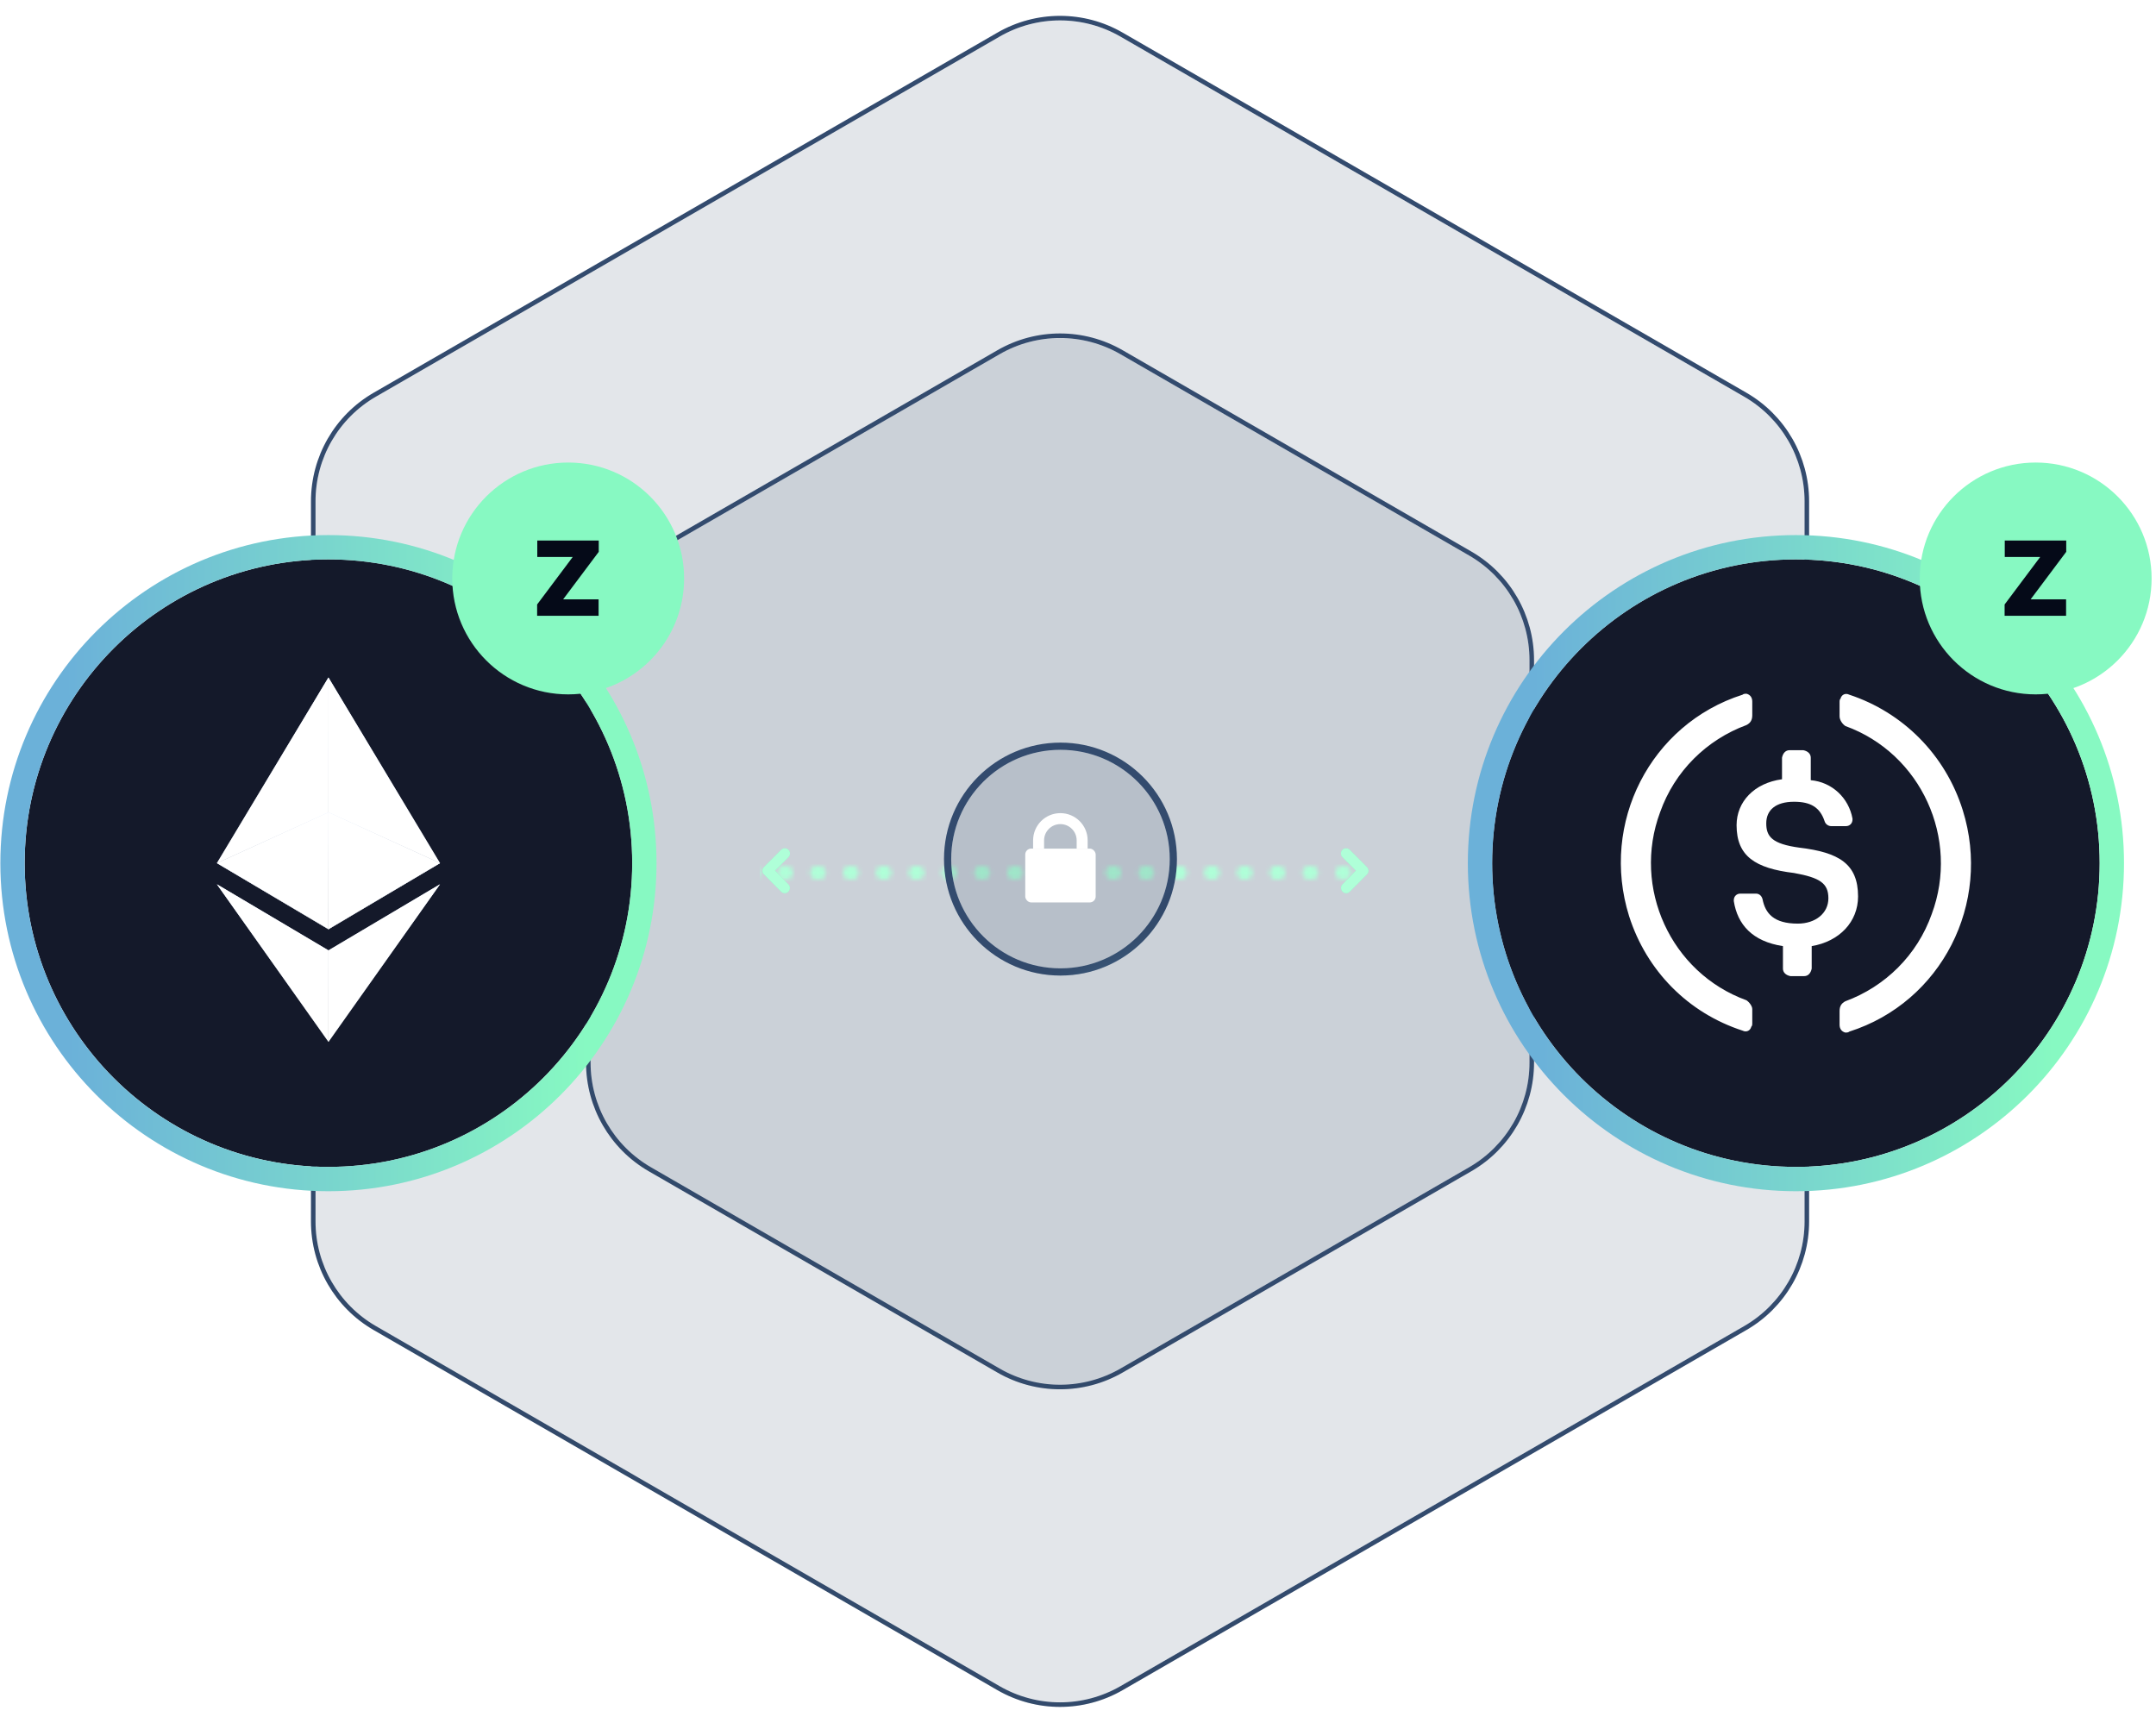 <svg width="473" height="378" viewBox="0 0 473 378" fill="none" xmlns="http://www.w3.org/2000/svg">
<g filter="url(#filter0_b_169_1390)">
<path d="M219.309 8.029C227.509 3.295 237.611 3.295 245.81 8.029L382.646 87.031C390.845 91.765 395.896 100.514 395.896 109.982V267.986C395.896 277.454 390.845 286.203 382.646 290.937L245.81 369.939C237.611 374.673 227.509 374.673 219.309 369.939L82.473 290.937C74.274 286.203 69.223 277.454 69.223 267.986V109.982C69.223 100.514 74.274 91.765 82.473 87.031L219.309 8.029Z" fill="#495971" fill-opacity="0.15"/>
<path d="M382.896 86.598L246.06 7.596C237.706 2.773 227.413 2.773 219.059 7.596L82.223 86.598C73.869 91.421 68.723 100.335 68.723 109.982V267.986C68.723 277.633 73.869 286.546 82.223 291.37L219.059 370.372C227.413 375.195 237.706 375.195 246.06 370.372L382.896 291.37C391.25 286.546 396.396 277.633 396.396 267.986V109.982C396.396 100.335 391.25 91.421 382.896 86.598Z" stroke="#334B6E"/>
<path d="M382.896 86.598L246.06 7.596C237.706 2.773 227.413 2.773 219.059 7.596L82.223 86.598C73.869 91.421 68.723 100.335 68.723 109.982V267.986C68.723 277.633 73.869 286.546 82.223 291.37L219.059 370.372C227.413 375.195 237.706 375.195 246.06 370.372L382.896 291.37C391.25 286.546 396.396 277.633 396.396 267.986V109.982C396.396 100.335 391.25 91.421 382.896 86.598Z" stroke="url(#paint0_linear_169_1390)" stroke-opacity="0.3"/>
<path d="M382.896 86.598L246.06 7.596C237.706 2.773 227.413 2.773 219.059 7.596L82.223 86.598C73.869 91.421 68.723 100.335 68.723 109.982V267.986C68.723 277.633 73.869 286.546 82.223 291.37L219.059 370.372C227.413 375.195 237.706 375.195 246.06 370.372L382.896 291.37C391.25 286.546 396.396 277.633 396.396 267.986V109.982C396.396 100.335 391.25 91.421 382.896 86.598Z" stroke="url(#paint1_linear_169_1390)" stroke-opacity="0.3"/>
</g>
<g filter="url(#filter1_b_169_1390)">
<path d="M219.309 77.711C227.509 72.977 237.611 72.977 245.81 77.711L322.3 121.872C330.499 126.606 335.55 135.355 335.55 144.823V233.145C335.55 242.613 330.499 251.362 322.3 256.096L245.81 300.257C237.611 304.991 227.509 304.991 219.309 300.257L142.819 256.096C134.62 251.362 129.569 242.613 129.569 233.145V144.823C129.569 135.355 134.62 126.606 142.819 121.872L219.309 77.711Z" fill="#495971" fill-opacity="0.15"/>
<path d="M322.55 121.439L246.06 77.278C237.706 72.454 227.413 72.454 219.059 77.278L142.569 121.439C134.215 126.262 129.069 135.176 129.069 144.823V233.145C129.069 242.792 134.215 251.705 142.569 256.529L219.059 300.69C227.413 305.513 237.706 305.513 246.06 300.69L322.55 256.529C330.904 251.705 336.05 242.792 336.05 233.145V144.823C336.05 135.176 330.904 126.262 322.55 121.439Z" stroke="#334B6E"/>
<path d="M322.55 121.439L246.06 77.278C237.706 72.454 227.413 72.454 219.059 77.278L142.569 121.439C134.215 126.262 129.069 135.176 129.069 144.823V233.145C129.069 242.792 134.215 251.705 142.569 256.529L219.059 300.69C227.413 305.513 237.706 305.513 246.06 300.69L322.55 256.529C330.904 251.705 336.05 242.792 336.05 233.145V144.823C336.05 135.176 330.904 126.262 322.55 121.439Z" stroke="url(#paint2_linear_169_1390)" stroke-opacity="0.3"/>
<path d="M322.55 121.439L246.06 77.278C237.706 72.454 227.413 72.454 219.059 77.278L142.569 121.439C134.215 126.262 129.069 135.176 129.069 144.823V233.145C129.069 242.792 134.215 251.705 142.569 256.529L219.059 300.69C227.413 305.513 237.706 305.513 246.06 300.69L322.55 256.529C330.904 251.705 336.05 242.792 336.05 233.145V144.823C336.05 135.176 330.904 126.262 322.55 121.439Z" stroke="url(#paint3_linear_169_1390)" stroke-opacity="0.3"/>
</g>
<mask id="mask0_169_1390" style="mask-type:alpha" maskUnits="userSpaceOnUse" x="62" y="190" width="328" height="3">
<line x1="388.533" y1="191.467" x2="63.467" y2="191.467" stroke="#AFFFD8" stroke-width="2.935" stroke-linecap="round" stroke-dasharray="0.53 6.67"/>
</mask>
<g mask="url(#mask0_169_1390)">
<rect width="131.914" height="16.813" transform="matrix(-1 0 0 1 298.613 183.977)" fill="#AFFFD8"/>
</g>
<g filter="url(#filter2_f_169_1390)">
<path d="M296.375 192.187L294.539 194.028C294.333 194.239 294.218 194.523 294.218 194.819C294.218 195.115 294.333 195.399 294.539 195.611C294.641 195.718 294.763 195.804 294.899 195.863C295.035 195.921 295.181 195.951 295.329 195.951C295.478 195.951 295.625 195.92 295.762 195.862C295.899 195.803 296.023 195.718 296.127 195.611L299.88 191.828C299.984 191.724 300.067 191.6 300.124 191.463C300.181 191.327 300.21 191.18 300.21 191.032C300.21 190.884 300.181 190.738 300.124 190.601C300.067 190.465 299.984 190.341 299.88 190.236L296.109 186.454C296.004 186.35 295.881 186.267 295.744 186.21C295.608 186.153 295.462 186.124 295.315 186.124C295.167 186.124 295.021 186.153 294.885 186.21C294.749 186.267 294.625 186.35 294.521 186.454C294.417 186.559 294.334 186.683 294.278 186.819C294.221 186.956 294.192 187.102 294.192 187.25C294.192 187.398 294.221 187.544 294.278 187.681C294.334 187.817 294.417 187.942 294.521 188.046L296.356 189.887L297.476 191.009L296.375 192.187Z" fill="#87F9C2"/>
</g>
<path d="M296.375 192.187L294.539 194.028C294.333 194.239 294.218 194.523 294.218 194.819C294.218 195.115 294.333 195.399 294.539 195.611C294.641 195.718 294.763 195.804 294.899 195.863C295.035 195.921 295.181 195.951 295.329 195.951C295.478 195.951 295.625 195.92 295.762 195.862C295.899 195.803 296.023 195.718 296.127 195.611L299.88 191.828C299.984 191.724 300.067 191.6 300.124 191.463C300.181 191.327 300.21 191.18 300.21 191.032C300.21 190.884 300.181 190.738 300.124 190.601C300.067 190.465 299.984 190.341 299.88 190.236L296.109 186.454C296.004 186.35 295.881 186.267 295.744 186.21C295.608 186.153 295.462 186.124 295.315 186.124C295.167 186.124 295.021 186.153 294.885 186.21C294.749 186.267 294.625 186.35 294.521 186.454C294.417 186.559 294.334 186.683 294.278 186.819C294.221 186.956 294.192 187.102 294.192 187.25C294.192 187.398 294.221 187.544 294.278 187.681C294.334 187.817 294.417 187.942 294.521 188.046L296.356 189.887L297.476 191.009L296.375 192.187Z" fill="#AFFFD8"/>
<g filter="url(#filter3_f_169_1390)">
<path d="M171.12 192.187L172.955 194.028C173.161 194.239 173.277 194.523 173.277 194.819C173.277 195.115 173.161 195.399 172.955 195.611C172.854 195.718 172.731 195.804 172.596 195.863C172.46 195.921 172.314 195.951 172.166 195.951C172.017 195.951 171.87 195.92 171.733 195.862C171.596 195.803 171.472 195.718 171.368 195.611L167.615 191.828C167.51 191.724 167.427 191.6 167.371 191.463C167.314 191.327 167.285 191.18 167.285 191.032C167.285 190.884 167.314 190.738 167.371 190.601C167.427 190.465 167.51 190.341 167.615 190.236L171.386 186.454C171.49 186.35 171.614 186.267 171.75 186.21C171.886 186.153 172.032 186.124 172.18 186.124C172.327 186.124 172.473 186.153 172.609 186.21C172.746 186.267 172.869 186.35 172.974 186.454C173.078 186.559 173.16 186.683 173.217 186.819C173.273 186.956 173.302 187.102 173.302 187.25C173.302 187.398 173.273 187.544 173.217 187.681C173.16 187.817 173.078 187.942 172.974 188.046L171.138 189.887L170.019 191.009L171.12 192.187Z" fill="#87F9C2"/>
</g>
<path d="M171.12 192.187L172.955 194.028C173.161 194.239 173.277 194.523 173.277 194.819C173.277 195.115 173.161 195.399 172.955 195.611C172.854 195.718 172.731 195.804 172.596 195.863C172.46 195.921 172.314 195.951 172.166 195.951C172.017 195.951 171.87 195.92 171.733 195.862C171.596 195.803 171.472 195.718 171.368 195.611L167.615 191.828C167.51 191.724 167.427 191.6 167.371 191.463C167.314 191.327 167.285 191.18 167.285 191.032C167.285 190.884 167.314 190.738 167.371 190.601C167.427 190.465 167.51 190.341 167.615 190.236L171.386 186.454C171.49 186.35 171.614 186.267 171.75 186.21C171.886 186.153 172.032 186.124 172.18 186.124C172.327 186.124 172.473 186.153 172.609 186.21C172.746 186.267 172.869 186.35 172.974 186.454C173.078 186.559 173.16 186.683 173.217 186.819C173.273 186.956 173.302 187.102 173.302 187.25C173.302 187.398 173.273 187.544 173.217 187.681C173.16 187.817 173.078 187.942 172.974 188.046L171.138 189.887L170.019 191.009L171.12 192.187Z" fill="#AFFFD8"/>
<g filter="url(#filter4_b_169_1390)">
<path d="M72.054 256.014C35.254 256.014 5.412 226.172 5.412 189.372C5.412 152.572 35.254 122.73 72.054 122.73C108.854 122.73 138.696 152.572 138.696 189.372C138.696 226.172 108.854 256.014 72.054 256.014Z" fill="#14192A"/>
<path d="M72.054 258.682C33.781 258.682 2.745 227.646 2.745 189.372C2.745 151.099 33.781 120.063 72.054 120.063C110.328 120.063 141.364 151.099 141.364 189.372C141.364 227.646 110.328 258.682 72.054 258.682Z" stroke="url(#paint4_linear_169_1390)" stroke-width="5.336"/>
</g>
<path d="M124.653 152.345C110.609 152.345 99.22 140.956 99.22 126.912C99.22 112.867 110.609 101.479 124.653 101.479C138.698 101.479 150.086 112.867 150.086 126.912C150.086 140.956 138.698 152.345 124.653 152.345Z" fill="#87F9C2"/>
<path d="M117.839 135.104V132.619L125.647 122.198H117.872V118.585H131.358V121.069L123.55 131.49H131.325V135.104H117.839Z" fill="#050A18"/>
<path d="M72.046 148.654L72.581 150.476V203.337L72.046 203.872L47.581 189.368L72.046 148.654Z" fill="url(#paint5_linear_169_1390)"/>
<path d="M72.046 148.654L72.581 150.476V203.337L72.046 203.872L47.581 189.368L72.046 148.654Z" fill="white"/>
<path d="M72.066 148.654L96.532 189.368L72.066 203.872V178.215V148.654Z" fill="url(#paint6_linear_169_1390)"/>
<path d="M72.066 148.654L96.532 189.368L72.066 203.872V178.215V148.654Z" fill="white"/>
<path d="M72.06 208.502L72.362 208.871V227.701L72.06 228.583L47.58 194.006L72.06 208.502Z" fill="url(#paint7_linear_169_1390)"/>
<path d="M72.06 208.502L72.362 208.871V227.701L72.06 228.583L47.58 194.006L72.06 208.502Z" fill="white"/>
<path d="M72.066 228.583V208.502L96.532 194.006L72.066 228.583Z" fill="url(#paint8_linear_169_1390)"/>
<path d="M72.066 228.583V208.502L96.532 194.006L72.066 228.583Z" fill="white"/>
<path d="M72.078 203.868L47.612 189.364L72.078 178.211V203.868Z" fill="url(#paint9_linear_169_1390)"/>
<path d="M72.078 203.868L47.612 189.364L72.078 178.211V203.868Z" fill="white"/>
<path d="M96.532 189.364L72.066 203.868V178.211L96.532 189.364Z" fill="url(#paint10_linear_169_1390)"/>
<path d="M96.532 189.364L72.066 203.868V178.211L96.532 189.364Z" fill="white"/>
<g filter="url(#filter5_b_169_1390)">
<path d="M394.002 256.014C357.202 256.014 327.361 226.172 327.361 189.372C327.361 152.572 357.202 122.73 394.002 122.73C430.802 122.73 460.644 152.572 460.644 189.372C460.644 226.172 430.802 256.014 394.002 256.014Z" fill="#14192A"/>
<path d="M394.002 258.682C355.729 258.682 324.693 227.646 324.693 189.372C324.693 151.099 355.729 120.063 394.002 120.063C432.276 120.063 463.312 151.099 463.312 189.372C463.312 227.646 432.276 258.682 394.002 258.682Z" stroke="url(#paint11_linear_169_1390)" stroke-width="5.336"/>
</g>
<path d="M407.636 196.675C407.636 189.477 403.363 187.009 394.819 185.981C388.716 185.158 387.495 183.513 387.495 180.633C387.495 177.754 389.53 175.903 393.598 175.903C397.26 175.903 399.295 177.137 400.312 180.222C400.515 180.839 401.126 181.25 401.736 181.25H404.991C405.805 181.25 406.415 180.633 406.415 179.811V179.605C405.601 175.081 401.939 171.584 397.26 171.173V166.237C397.26 165.415 396.65 164.798 395.633 164.592H392.581C391.767 164.592 391.157 165.209 390.953 166.237V170.967C384.85 171.79 380.985 175.903 380.985 181.045C380.985 187.832 385.054 190.505 393.598 191.534C399.295 192.562 401.126 193.796 401.126 197.087C401.126 200.377 398.277 202.64 394.412 202.64C389.123 202.64 387.292 200.377 386.681 197.292C386.478 196.47 385.868 196.058 385.258 196.058H381.799C380.985 196.058 380.375 196.675 380.375 197.498V197.704C381.188 202.845 384.444 206.547 391.157 207.575V212.511C391.157 213.334 391.767 213.951 392.784 214.157H395.836C396.65 214.157 397.26 213.54 397.464 212.511V207.575C403.567 206.547 407.636 202.228 407.636 196.675Z" fill="white"/>
<path d="M383.149 219.455C366.548 213.439 358.035 194.745 364.207 178.199C367.4 169.174 374.423 162.298 383.149 159.075C384 158.646 384.426 158.001 384.426 156.926V153.918C384.426 153.058 384 152.414 383.149 152.199C382.936 152.199 382.51 152.199 382.297 152.414C362.079 158.86 351.012 180.563 357.397 200.976C361.228 213.009 370.379 222.249 382.297 226.117C383.149 226.546 384 226.117 384.213 225.257C384.426 225.042 384.426 224.827 384.426 224.398V221.389C384.426 220.745 383.787 219.885 383.149 219.455ZM405.709 152.414C404.857 151.984 404.006 152.414 403.793 153.273C403.58 153.488 403.58 153.703 403.58 154.133V157.141C403.58 158.001 404.219 158.86 404.857 159.29C421.458 165.306 429.971 184.001 423.799 200.547C420.606 209.571 413.583 216.447 404.857 219.67C404.006 220.1 403.58 220.745 403.58 221.819V224.827C403.58 225.687 404.006 226.332 404.857 226.546C405.07 226.546 405.496 226.546 405.709 226.332C425.927 219.885 436.994 198.183 430.609 177.769C426.778 165.521 417.414 156.282 405.709 152.414Z" fill="white"/>
<path d="M446.602 152.345C432.557 152.345 421.168 140.956 421.168 126.912C421.168 112.867 432.557 101.479 446.602 101.479C460.646 101.479 472.035 112.867 472.035 126.912C472.035 140.956 460.646 152.345 446.602 152.345Z" fill="#87F9C2"/>
<path d="M439.788 135.104V132.619L447.595 122.198H439.82V118.585H453.306V121.069L445.498 131.49H453.274V135.104H439.788Z" fill="#050A18"/>
<g filter="url(#filter6_b_169_1390)">
<path d="M232.654 212.454C219.416 212.454 208.681 201.719 208.681 188.481C208.681 175.243 219.416 164.508 232.654 164.508C245.892 164.508 256.627 175.243 256.627 188.481C256.627 201.719 245.892 212.454 232.654 212.454Z" fill="#495971" fill-opacity="0.15"/>
<path d="M232.654 213.244C218.979 213.244 207.891 202.155 207.891 188.481C207.891 174.806 218.979 163.717 232.654 163.717C246.329 163.717 257.417 174.806 257.417 188.481C257.417 202.155 246.329 213.244 232.654 213.244Z" stroke="#334B6E" stroke-width="1.581"/>
<path d="M232.654 213.244C218.979 213.244 207.891 202.155 207.891 188.481C207.891 174.806 218.979 163.717 232.654 163.717C246.329 163.717 257.417 174.806 257.417 188.481C257.417 202.155 246.329 213.244 232.654 213.244Z" stroke="url(#paint12_linear_169_1390)" stroke-opacity="0.3" stroke-width="1.581"/>
<path d="M232.654 213.244C218.979 213.244 207.891 202.155 207.891 188.481C207.891 174.806 218.979 163.717 232.654 163.717C246.329 163.717 257.417 174.806 257.417 188.481C257.417 202.155 246.329 213.244 232.654 213.244Z" stroke="url(#paint13_linear_169_1390)" stroke-opacity="0.3" stroke-width="1.581"/>
</g>
<rect x="224.927" y="186.18" width="15.451" height="11.811" rx="1.3" fill="white"/>
<path d="M227.854 186.169V184.383C227.854 181.743 229.994 179.604 232.633 179.604V179.604C235.272 179.604 237.412 181.743 237.412 184.383V186.169" stroke="white" stroke-width="2.409"/>
<defs>
<filter id="filter0_b_169_1390" x="10.667" y="-54.077" width="443.785" height="486.121" filterUnits="userSpaceOnUse" color-interpolation-filters="sRGB">
<feFlood flood-opacity="0" result="BackgroundImageFix"/>
<feGaussianBlur in="BackgroundImageFix" stdDeviation="28.778"/>
<feComposite in2="SourceAlpha" operator="in" result="effect1_backgroundBlur_169_1390"/>
<feBlend mode="normal" in="SourceGraphic" in2="effect1_backgroundBlur_169_1390" result="shape"/>
</filter>
<filter id="filter1_b_169_1390" x="71.013" y="15.605" width="323.092" height="346.757" filterUnits="userSpaceOnUse" color-interpolation-filters="sRGB">
<feFlood flood-opacity="0" result="BackgroundImageFix"/>
<feGaussianBlur in="BackgroundImageFix" stdDeviation="28.778"/>
<feComposite in2="SourceAlpha" operator="in" result="effect1_backgroundBlur_169_1390"/>
<feBlend mode="normal" in="SourceGraphic" in2="effect1_backgroundBlur_169_1390" result="shape"/>
</filter>
<filter id="filter2_f_169_1390" x="291.524" y="183.457" width="11.353" height="15.162" filterUnits="userSpaceOnUse" color-interpolation-filters="sRGB">
<feFlood flood-opacity="0" result="BackgroundImageFix"/>
<feBlend mode="normal" in="SourceGraphic" in2="BackgroundImageFix" result="shape"/>
<feGaussianBlur stdDeviation="1.334" result="effect1_foregroundBlur_169_1390"/>
</filter>
<filter id="filter3_f_169_1390" x="164.617" y="183.457" width="11.353" height="15.162" filterUnits="userSpaceOnUse" color-interpolation-filters="sRGB">
<feFlood flood-opacity="0" result="BackgroundImageFix"/>
<feBlend mode="normal" in="SourceGraphic" in2="BackgroundImageFix" result="shape"/>
<feGaussianBlur stdDeviation="1.334" result="effect1_foregroundBlur_169_1390"/>
</filter>
<filter id="filter4_b_169_1390" x="-58.923" y="58.395" width="261.955" height="261.955" filterUnits="userSpaceOnUse" color-interpolation-filters="sRGB">
<feFlood flood-opacity="0" result="BackgroundImageFix"/>
<feGaussianBlur in="BackgroundImageFix" stdDeviation="29.5"/>
<feComposite in2="SourceAlpha" operator="in" result="effect1_backgroundBlur_169_1390"/>
<feBlend mode="normal" in="SourceGraphic" in2="effect1_backgroundBlur_169_1390" result="shape"/>
</filter>
<filter id="filter5_b_169_1390" x="263.025" y="58.395" width="261.955" height="261.955" filterUnits="userSpaceOnUse" color-interpolation-filters="sRGB">
<feFlood flood-opacity="0" result="BackgroundImageFix"/>
<feGaussianBlur in="BackgroundImageFix" stdDeviation="29.5"/>
<feComposite in2="SourceAlpha" operator="in" result="effect1_backgroundBlur_169_1390"/>
<feBlend mode="normal" in="SourceGraphic" in2="effect1_backgroundBlur_169_1390" result="shape"/>
</filter>
<filter id="filter6_b_169_1390" x="175.483" y="131.311" width="114.341" height="114.341" filterUnits="userSpaceOnUse" color-interpolation-filters="sRGB">
<feFlood flood-opacity="0" result="BackgroundImageFix"/>
<feGaussianBlur in="BackgroundImageFix" stdDeviation="15.808"/>
<feComposite in2="SourceAlpha" operator="in" result="effect1_backgroundBlur_169_1390"/>
<feBlend mode="normal" in="SourceGraphic" in2="effect1_backgroundBlur_169_1390" result="shape"/>
</filter>
<linearGradient id="paint0_linear_169_1390" x1="421.165" y1="0.379" x2="382.69" y2="52.654" gradientUnits="userSpaceOnUse">
<stop stop-color="#8AD5FF"/>
<stop offset="1" stop-color="#485267" stop-opacity="0"/>
</linearGradient>
<linearGradient id="paint1_linear_169_1390" x1="40.51" y1="377.589" x2="91.882" y2="264.959" gradientUnits="userSpaceOnUse">
<stop stop-color="#8AD5FF"/>
<stop offset="1" stop-opacity="0"/>
</linearGradient>
<linearGradient id="paint2_linear_169_1390" x1="351.483" y1="70.061" x2="327.223" y2="103.022" gradientUnits="userSpaceOnUse">
<stop stop-color="#8AD5FF"/>
<stop offset="1" stop-color="#485267" stop-opacity="0"/>
</linearGradient>
<linearGradient id="paint3_linear_169_1390" x1="111.464" y1="307.907" x2="143.857" y2="236.889" gradientUnits="userSpaceOnUse">
<stop stop-color="#8AD5FF"/>
<stop offset="1" stop-opacity="0"/>
</linearGradient>
<linearGradient id="paint4_linear_169_1390" x1="128.2" y1="159.554" x2="14.513" y2="160.558" gradientUnits="userSpaceOnUse">
<stop stop-color="#87F9C2"/>
<stop offset="1" stop-color="#6BB1D9"/>
</linearGradient>
<linearGradient id="paint5_linear_169_1390" x1="60.081" y1="148.654" x2="58.056" y2="203.813" gradientUnits="userSpaceOnUse">
<stop stop-color="#E2ECFF"/>
<stop offset="0.854" stop-color="#5F6779"/>
</linearGradient>
<linearGradient id="paint6_linear_169_1390" x1="84.299" y1="148.654" x2="82.23" y2="203.81" gradientUnits="userSpaceOnUse">
<stop stop-color="#E2ECFF"/>
<stop offset="0.854" stop-color="#5F6779"/>
</linearGradient>
<linearGradient id="paint7_linear_169_1390" x1="59.971" y1="194.006" x2="59.169" y2="228.574" gradientUnits="userSpaceOnUse">
<stop stop-color="#E2ECFF"/>
<stop offset="0.854" stop-color="#5F6779"/>
</linearGradient>
<linearGradient id="paint8_linear_169_1390" x1="84.299" y1="194.006" x2="83.487" y2="228.574" gradientUnits="userSpaceOnUse">
<stop stop-color="#E2ECFF"/>
<stop offset="0.854" stop-color="#5F6779"/>
</linearGradient>
<linearGradient id="paint9_linear_169_1390" x1="59.845" y1="178.211" x2="59.398" y2="203.867" gradientUnits="userSpaceOnUse">
<stop stop-color="#E2ECFF"/>
<stop offset="0.854" stop-color="#5F6779"/>
</linearGradient>
<linearGradient id="paint10_linear_169_1390" x1="84.299" y1="178.211" x2="83.852" y2="203.867" gradientUnits="userSpaceOnUse">
<stop stop-color="#E2ECFF"/>
<stop offset="0.854" stop-color="#5F6779"/>
</linearGradient>
<linearGradient id="paint11_linear_169_1390" x1="450.148" y1="159.554" x2="336.461" y2="160.558" gradientUnits="userSpaceOnUse">
<stop stop-color="#87F9C2"/>
<stop offset="1" stop-color="#6BB1D9"/>
</linearGradient>
<linearGradient id="paint12_linear_169_1390" x1="208.681" y1="164.508" x2="213.571" y2="171.152" gradientUnits="userSpaceOnUse">
<stop stop-color="#8AD5FF"/>
<stop offset="1" stop-color="#485267" stop-opacity="0"/>
</linearGradient>
<linearGradient id="paint13_linear_169_1390" x1="257.065" y1="212.454" x2="250.535" y2="198.138" gradientUnits="userSpaceOnUse">
<stop stop-color="#8AD5FF"/>
<stop offset="1" stop-opacity="0"/>
</linearGradient>
</defs>
</svg>
